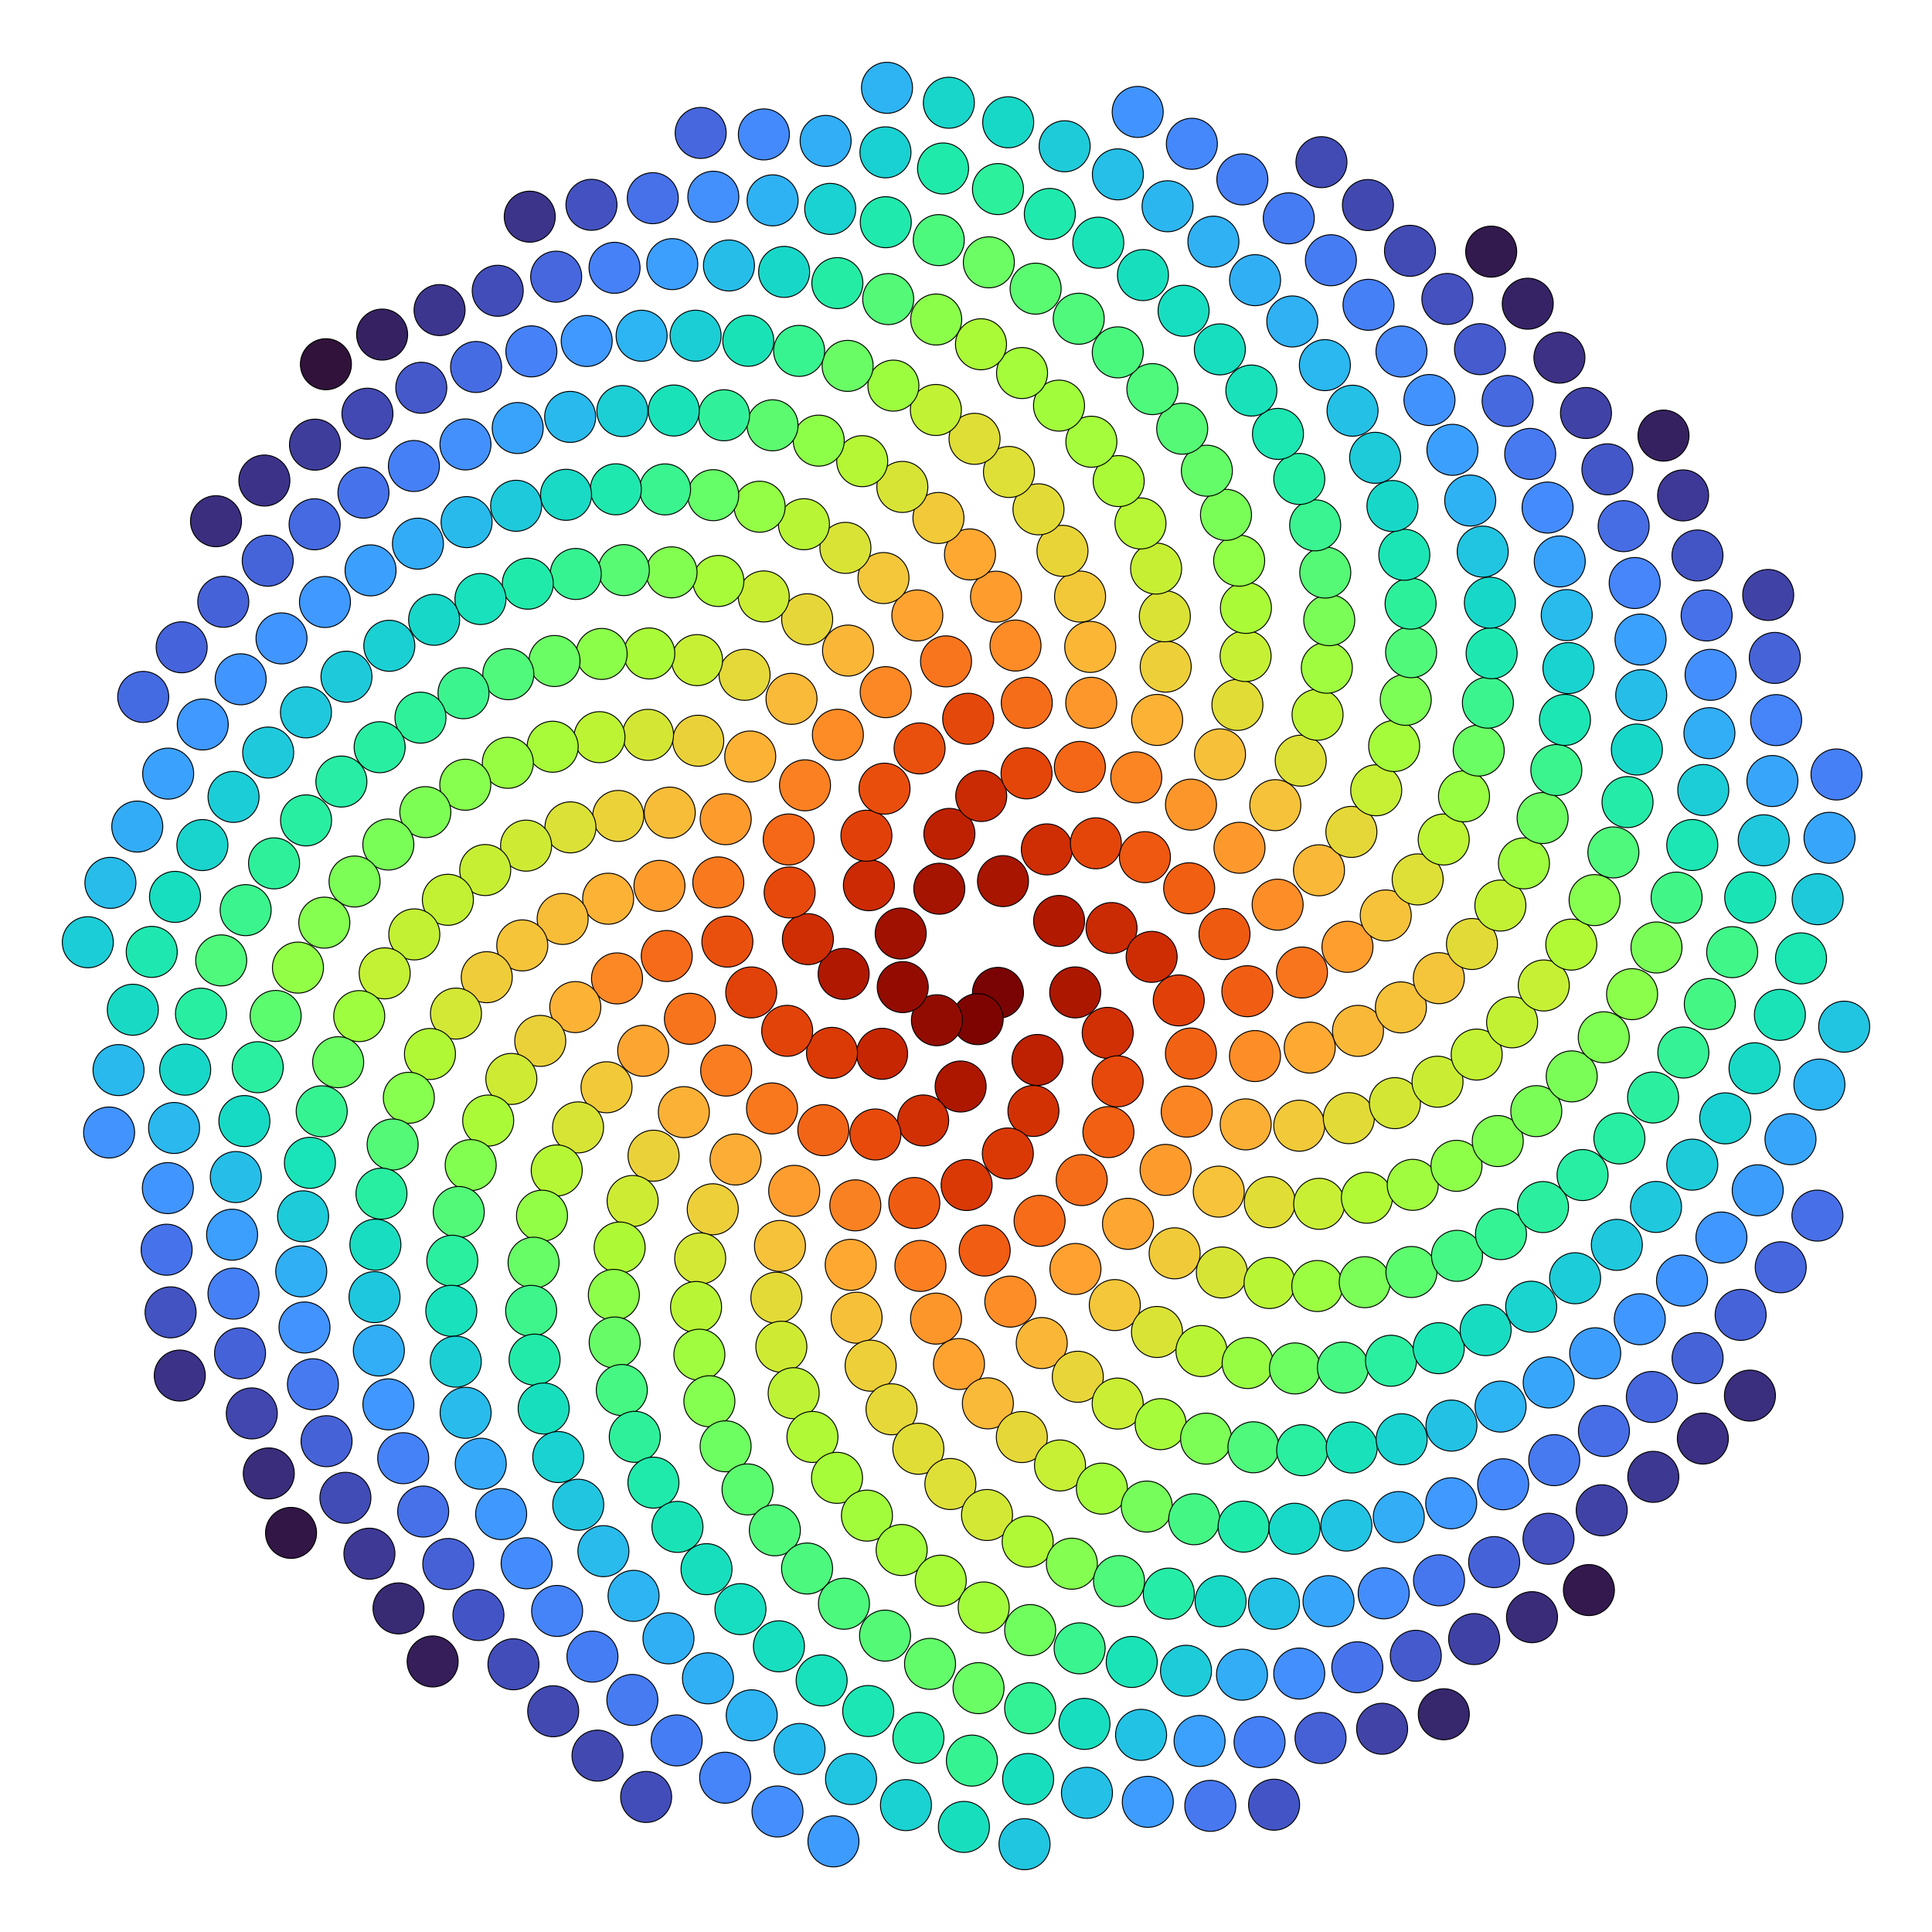 <?xml version='1.0' encoding='UTF-8' ?>
<svg xmlns='http://www.w3.org/2000/svg' xmlns:xlink='http://www.w3.org/1999/xlink' viewBox='0 0 576.00 576.00'>
<defs>
  <style type='text/css'><![CDATA[
    line, polyline, polygon, path, rect, circle {
      fill: none;
      stroke: #000000;
      stroke-linecap: round;
      stroke-linejoin: round;
      stroke-miterlimit: 10.00;
    }
  ]]></style>
</defs>
<rect width='100%' height='100%' style='stroke: none; fill: #FFFFFF;'/>
<circle cx='297.53' cy='296.01' r='7.61' style='stroke-width: 0.28; fill: #7A0403;' />
<circle cx='291.48' cy='303.85' r='7.61' style='stroke-width: 0.28; fill: #7E0402;' />
<circle cx='279.33' cy='304.17' r='7.61' style='stroke-width: 0.28; fill: #930C01;' />
<circle cx='269.14' cy='294.30' r='7.61' style='stroke-width: 0.28; fill: #940C01;' />
<circle cx='268.53' cy='278.32' r='7.61' style='stroke-width: 0.28; fill: #A01101;' />
<circle cx='280.04' cy='264.96' r='7.61' style='stroke-width: 0.28; fill: #A51301;' />
<circle cx='299.03' cy='262.69' r='7.61' style='stroke-width: 0.28; fill: #A81500;' />
<circle cx='315.76' cy='274.57' r='7.61' style='stroke-width: 0.28; fill: #B21901;' />
<circle cx='320.56' cy='295.87' r='7.61' style='stroke-width: 0.28; fill: #AC1700;' />
<circle cx='309.31' cy='316.01' r='7.61' style='stroke-width: 0.28; fill: #BD2101;' />
<circle cx='286.40' cy='323.93' r='7.61' style='stroke-width: 0.28; fill: #AD1700;' />
<circle cx='262.99' cy='314.17' r='7.61' style='stroke-width: 0.28; fill: #C62602;' />
<circle cx='251.52' cy='290.35' r='7.61' style='stroke-width: 0.28; fill: #B01801;' />
<circle cx='259.05' cy='263.92' r='7.61' style='stroke-width: 0.28; fill: #CB2A04;' />
<circle cx='283.05' cy='248.61' r='7.61' style='stroke-width: 0.28; fill: #BE2101;' />
<circle cx='312.10' cy='253.23' r='7.61' style='stroke-width: 0.28; fill: #CF2E04;' />
<circle cx='331.39' cy='276.68' r='7.61' style='stroke-width: 0.28; fill: #CA2A04;' />
<circle cx='330.25' cy='307.93' r='7.61' style='stroke-width: 0.28; fill: #D13005;' />
<circle cx='308.10' cy='331.22' r='7.61' style='stroke-width: 0.28; fill: #D23104;' />
<circle cx='275.23' cy='334.05' r='7.61' style='stroke-width: 0.28; fill: #D13005;' />
<circle cx='248.05' cy='313.90' r='7.61' style='stroke-width: 0.28; fill: #DB3A06;' />
<circle cx='240.86' cy='280.00' r='7.61' style='stroke-width: 0.28; fill: #CF2E04;' />
<circle cx='258.31' cy='249.15' r='7.61' style='stroke-width: 0.28; fill: #E14109;' />
<circle cx='292.54' cy='237.32' r='7.61' style='stroke-width: 0.28; fill: #CA2A04;' />
<circle cx='326.72' cy='251.42' r='7.61' style='stroke-width: 0.28; fill: #E4460A;' />
<circle cx='343.35' cy='285.28' r='7.61' style='stroke-width: 0.28; fill: #CE2D04;' />
<circle cx='333.22' cy='322.39' r='7.61' style='stroke-width: 0.28; fill: #E7490C;' />
<circle cx='300.47' cy='343.89' r='7.61' style='stroke-width: 0.28; fill: #DA3906;' />
<circle cx='260.99' cy='338.23' r='7.61' style='stroke-width: 0.28; fill: #E84A0C;' />
<circle cx='234.69' cy='307.33' r='7.61' style='stroke-width: 0.28; fill: #E24309;' />
<circle cx='235.42' cy='266.07' r='7.61' style='stroke-width: 0.28; fill: #E7490C;' />
<circle cx='263.71' cy='235.13' r='7.61' style='stroke-width: 0.28; fill: #EA4E0D;' />
<circle cx='306.05' cy='230.57' r='7.61' style='stroke-width: 0.28; fill: #E4460A;' />
<circle cx='341.34' cy='255.55' r='7.61' style='stroke-width: 0.28; fill: #EE5811;' />
<circle cx='351.43' cy='298.26' r='7.61' style='stroke-width: 0.28; fill: #E14109;' />
<circle cx='330.46' cy='337.52' r='7.61' style='stroke-width: 0.28; fill: #F16013;' />
<circle cx='288.19' cy='353.30' r='7.61' style='stroke-width: 0.28; fill: #DA3906;' />
<circle cx='245.47' cy='336.95' r='7.61' style='stroke-width: 0.28; fill: #F36516;' />
<circle cx='223.97' cy='295.88' r='7.61' style='stroke-width: 0.28; fill: #E14209;' />
<circle cx='235.14' cy='250.28' r='7.61' style='stroke-width: 0.28; fill: #F46817;' />
<circle cx='274.16' cy='223.13' r='7.61' style='stroke-width: 0.28; fill: #EA500D;' />
<circle cx='321.95' cy='228.65' r='7.61' style='stroke-width: 0.28; fill: #F46717;' />
<circle cx='354.54' cy='264.83' r='7.61' style='stroke-width: 0.28; fill: #F15F13;' />
<circle cx='355.06' cy='314.10' r='7.61' style='stroke-width: 0.28; fill: #F26214;' />
<circle cx='322.50' cy='351.83' r='7.61' style='stroke-width: 0.28; fill: #F66D19;' />
<circle cx='272.59' cy='358.66' r='7.61' style='stroke-width: 0.28; fill: #F05B12;' />
<circle cx='230.17' cy='330.47' r='7.61' style='stroke-width: 0.28; fill: #F9781E;' />
<circle cx='216.86' cy='280.73' r='7.61' style='stroke-width: 0.28; fill: #EA500D;' />
<circle cx='240.00' cy='234.13' r='7.61' style='stroke-width: 0.28; fill: #FA8021;' />
<circle cx='288.65' cy='214.29' r='7.61' style='stroke-width: 0.28; fill: #E5480B;' />
<circle cx='338.77' cy='231.76' r='7.61' style='stroke-width: 0.28; fill: #FB8423;' />
<circle cx='365.07' cy='278.47' r='7.61' style='stroke-width: 0.28; fill: #EF5A11;' />
<circle cx='353.80' cy='331.42' r='7.61' style='stroke-width: 0.28; fill: #FB8523;' />
<circle cx='309.94' cy='363.98' r='7.61' style='stroke-width: 0.28; fill: #F66C19;' />
<circle cx='255.00' cy='359.36' r='7.61' style='stroke-width: 0.28; fill: #FA8121;' />
<circle cx='216.50' cy='319.18' r='7.61' style='stroke-width: 0.28; fill: #FB7D21;' />
<circle cx='214.15' cy='263.08' r='7.61' style='stroke-width: 0.28; fill: #F9791E;' />
<circle cx='249.80' cy='219.06' r='7.61' style='stroke-width: 0.28; fill: #FD8B26;' />
<circle cx='306.12' cy='209.53' r='7.61' style='stroke-width: 0.28; fill: #F66D19;' />
<circle cx='355.08' cy='239.89' r='7.61' style='stroke-width: 0.28; fill: #FD962A;' />
<circle cx='371.88' cy='295.52' r='7.61' style='stroke-width: 0.28; fill: #F15E13;' />
<circle cx='347.51' cy='348.79' r='7.61' style='stroke-width: 0.28; fill: #FE9B2D;' />
<circle cx='293.57' cy='372.83' r='7.61' style='stroke-width: 0.28; fill: #F15D13;' />
<circle cx='236.78' cy='355.04' r='7.61' style='stroke-width: 0.28; fill: #FD9D2F;' />
<circle cx='205.69' cy='303.74' r='7.61' style='stroke-width: 0.28; fill: #F8741C;' />
<circle cx='216.36' cy='244.23' r='7.61' style='stroke-width: 0.28; fill: #FE9B2D;' />
<circle cx='264.06' cy='206.36' r='7.61' style='stroke-width: 0.28; fill: #FC8825;' />
<circle cx='325.34' cy='209.53' r='7.61' style='stroke-width: 0.28; fill: #FE972B;' />
<circle cx='369.54' cy='252.75' r='7.61' style='stroke-width: 0.28; fill: #FD992C;' />
<circle cx='374.16' cy='314.85' r='7.61' style='stroke-width: 0.28; fill: #FD8D27;' />
<circle cx='336.30' cy='364.86' r='7.61' style='stroke-width: 0.28; fill: #FDA631;' />
<circle cx='274.41' cy='377.42' r='7.61' style='stroke-width: 0.28; fill: #FB7E21;' />
<circle cx='219.30' cy='345.69' r='7.61' style='stroke-width: 0.28; fill: #FCAD35;' />
<circle cx='198.79' cy='285.02' r='7.61' style='stroke-width: 0.28; fill: #F66B19;' />
<circle cx='223.67' cy='225.54' r='7.61' style='stroke-width: 0.28; fill: #FCB235;' />
<circle cx='282.05' cy='197.18' r='7.61' style='stroke-width: 0.28; fill: #F8751D;' />
<circle cx='344.99' cy='214.64' r='7.61' style='stroke-width: 0.28; fill: #FCB235;' />
<circle cx='380.91' cy='269.72' r='7.61' style='stroke-width: 0.28; fill: #FD8D27;' />
<circle cx='371.39' cy='335.22' r='7.61' style='stroke-width: 0.28; fill: #FCAF35;' />
<circle cx='320.63' cy='378.33' r='7.61' style='stroke-width: 0.28; fill: #FEA130;' />
<circle cx='253.63' cy='377.09' r='7.61' style='stroke-width: 0.28; fill: #FEA832;' />
<circle cx='203.88' cy='331.57' r='7.61' style='stroke-width: 0.28; fill: #FBB036;' />
<circle cx='196.61' cy='264.11' r='7.61' style='stroke-width: 0.28; fill: #FE9B2D;' />
<circle cx='235.98' cy='208.35' r='7.61' style='stroke-width: 0.28; fill: #F9B939;' />
<circle cx='302.76' cy='192.46' r='7.61' style='stroke-width: 0.28; fill: #FD8B26;' />
<circle cx='363.73' cy='224.91' r='7.61' style='stroke-width: 0.28; fill: #F7C039;' />
<circle cx='388.16' cy='289.94' r='7.61' style='stroke-width: 0.28; fill: #F8751D;' />
<circle cx='363.36' cy='355.27' r='7.61' style='stroke-width: 0.28; fill: #F6C33A;' />
<circle cx='301.22' cy='388.06' r='7.61' style='stroke-width: 0.28; fill: #FD8D27;' />
<circle cx='232.54' cy='371.47' r='7.61' style='stroke-width: 0.28; fill: #F6C23A;' />
<circle cx='191.76' cy='313.28' r='7.61' style='stroke-width: 0.28; fill: #FDA531;' />
<circle cx='199.67' cy='242.27' r='7.61' style='stroke-width: 0.28; fill: #F8BD38;' />
<circle cx='252.83' cy='193.96' r='7.61' style='stroke-width: 0.28; fill: #FAB637;' />
<circle cx='325.04' cy='192.87' r='7.61' style='stroke-width: 0.28; fill: #FBB636;' />
<circle cx='380.22' cy='240.05' r='7.61' style='stroke-width: 0.28; fill: #F6C23A;' />
<circle cx='390.48' cy='312.33' r='7.61' style='stroke-width: 0.28; fill: #FEA932;' />
<circle cx='350.20' cy='373.66' r='7.61' style='stroke-width: 0.28; fill: #F1CA39;' />
<circle cx='279.07' cy='393.13' r='7.61' style='stroke-width: 0.28; fill: #FD962A;' />
<circle cx='212.50' cy='360.53' r='7.61' style='stroke-width: 0.28; fill: #EDCF3A;' />
<circle cx='183.96' cy='291.70' r='7.61' style='stroke-width: 0.28; fill: #FC8825;' />
<circle cx='208.17' cy='220.84' r='7.61' style='stroke-width: 0.28; fill: #EBD139;' />
<circle cx='273.49' cy='183.49' r='7.61' style='stroke-width: 0.28; fill: #FEA330;' />
<circle cx='347.54' cy='198.75' r='7.61' style='stroke-width: 0.28; fill: #EDCF39;' />
<circle cx='393.24' cy='259.47' r='7.61' style='stroke-width: 0.28; fill: #FAB838;' />
<circle cx='387.36' cy='335.61' r='7.61' style='stroke-width: 0.28; fill: #F1C939;' />
<circle cx='332.36' cy='389.09' r='7.61' style='stroke-width: 0.28; fill: #F3C739;' />
<circle cx='255.38' cy='392.86' r='7.61' style='stroke-width: 0.28; fill: #F7C039;' />
<circle cx='194.85' cy='344.56' r='7.61' style='stroke-width: 0.28; fill: #EBD139;' />
<circle cx='181.31' cy='267.94' r='7.61' style='stroke-width: 0.28; fill: #FCB235;' />
<circle cx='221.98' cy='201.19' r='7.61' style='stroke-width: 0.28; fill: #E4D938;' />
<circle cx='296.95' cy='177.90' r='7.61' style='stroke-width: 0.28; fill: #FE9C2E;' />
<circle cx='368.92' cy='210.16' r='7.61' style='stroke-width: 0.28; fill: #E1DC36;' />
<circle cx='401.73' cy='282.28' r='7.61' style='stroke-width: 0.28; fill: #FD9E2F;' />
<circle cx='378.58' cy='358.42' r='7.61' style='stroke-width: 0.28; fill: #E0DD36;' />
<circle cx='310.58' cy='400.41' r='7.61' style='stroke-width: 0.28; fill: #FAB737;' />
<circle cx='231.47' cy='386.90' r='7.61' style='stroke-width: 0.28; fill: #E3DA38;' />
<circle cx='180.83' cy='324.16' r='7.61' style='stroke-width: 0.28; fill: #F1C939;' />
<circle cx='184.32' cy='243.26' r='7.61' style='stroke-width: 0.28; fill: #EAD238;' />
<circle cx='240.65' cy='184.63' r='7.61' style='stroke-width: 0.28; fill: #E7D639;' />
<circle cx='322.01' cy='177.86' r='7.61' style='stroke-width: 0.28; fill: #F2C839;' />
<circle cx='387.79' cy='226.79' r='7.61' style='stroke-width: 0.28; fill: #DDE036;' />
<circle cx='404.87' cy='307.34' r='7.61' style='stroke-width: 0.28; fill: #FAB838;' />
<circle cx='364.28' cy='379.37' r='7.61' style='stroke-width: 0.28; fill: #D6E435;' />
<circle cx='285.91' cy='406.67' r='7.61' style='stroke-width: 0.28; fill: #FEA330;' />
<circle cx='208.75' cy='375.19' r='7.61' style='stroke-width: 0.28; fill: #D3E735;' />
<circle cx='171.52' cy='300.25' r='7.61' style='stroke-width: 0.28; fill: #FCB235;' />
<circle cx='193.20' cy='219.08' r='7.61' style='stroke-width: 0.28; fill: #D4E634;' />
<circle cx='263.40' cy='172.34' r='7.61' style='stroke-width: 0.28; fill: #F3C739;' />
<circle cx='347.28' cy='183.74' r='7.61' style='stroke-width: 0.28; fill: #DAE236;' />
<circle cx='402.90' cy='248.02' r='7.61' style='stroke-width: 0.28; fill: #E6D739;' />
<circle cx='402.13' cy='333.36' r='7.61' style='stroke-width: 0.28; fill: #E2DB37;' />
<circle cx='344.94' cy='397.11' r='7.61' style='stroke-width: 0.28; fill: #D9E336;' />
<circle cx='259.57' cy='407.16' r='7.61' style='stroke-width: 0.28; fill: #EDCF39;' />
<circle cx='188.61' cy='358.06' r='7.61' style='stroke-width: 0.28; fill: #CEEB33;' />
<circle cx='167.75' cy='273.97' r='7.61' style='stroke-width: 0.28; fill: #F8BD38;' />
<circle cx='207.82' cy='196.81' r='7.61' style='stroke-width: 0.28; fill: #C7EF34;' />
<circle cx='289.19' cy='165.30' r='7.61' style='stroke-width: 0.28; fill: #FEA832;' />
<circle cx='371.36' cy='195.59' r='7.61' style='stroke-width: 0.28; fill: #C5F034;' />
<circle cx='413.14' cy='272.93' r='7.61' style='stroke-width: 0.28; fill: #F6C23A;' />
<circle cx='393.30' cy='358.90' r='7.61' style='stroke-width: 0.28; fill: #C8EF34;' />
<circle cx='321.33' cy='410.46' r='7.61' style='stroke-width: 0.28; fill: #E8D539;' />
<circle cx='232.95' cy='401.51' r='7.61' style='stroke-width: 0.28; fill: #CFEA33;' />
<circle cx='172.34' cy='336.12' r='7.61' style='stroke-width: 0.28; fill: #D7E435;' />
<circle cx='170.07' cy='246.67' r='7.61' style='stroke-width: 0.28; fill: #DBE136;' />
<circle cx='227.70' cy='177.82' r='7.61' style='stroke-width: 0.28; fill: #C9EE33;' />
<circle cx='316.76' cy='164.22' r='7.61' style='stroke-width: 0.28; fill: #E9D438;' />
<circle cx='392.81' cy='213.09' r='7.61' style='stroke-width: 0.28; fill: #BEF334;' />
<circle cx='417.66' cy='300.34' r='7.61' style='stroke-width: 0.28; fill: #F6C23A;' />
<circle cx='378.50' cy='382.51' r='7.61' style='stroke-width: 0.28; fill: #B8F635;' />
<circle cx='294.52' cy='418.39' r='7.61' style='stroke-width: 0.28; fill: #F9B939;' />
<circle cx='207.52' cy='389.67' r='7.61' style='stroke-width: 0.28; fill: #B8F635;' />
<circle cx='161.07' cy='310.33' r='7.61' style='stroke-width: 0.28; fill: #EBD139;' />
<circle cx='178.73' cy='219.78' r='7.61' style='stroke-width: 0.28; fill: #BCF433;' />
<circle cx='252.05' cy='163.34' r='7.61' style='stroke-width: 0.28; fill: #D9E336;' />
<circle cx='344.68' cy='169.51' r='7.61' style='stroke-width: 0.28; fill: #C6EF34;' />
<circle cx='410.30' cy='235.61' r='7.61' style='stroke-width: 0.28; fill: #C7EF34;' />
<circle cx='415.87' cy='328.89' r='7.61' style='stroke-width: 0.28; fill: #D4E634;' />
<circle cx='358.20' cy='402.80' r='7.61' style='stroke-width: 0.28; fill: #B8F635;' />
<circle cx='265.80' cy='420.16' r='7.61' style='stroke-width: 0.28; fill: #E5D838;' />
<circle cx='184.74' cy='371.93' r='7.61' style='stroke-width: 0.28; fill: #AEF936;' />
<circle cx='155.71' cy='281.86' r='7.61' style='stroke-width: 0.28; fill: #F5C439;' />
<circle cx='193.58' cy='194.82' r='7.61' style='stroke-width: 0.28; fill: #A9FA38;' />
<circle cx='279.79' cy='154.43' r='7.61' style='stroke-width: 0.28; fill: #F1C939;' />
<circle cx='371.45' cy='181.23' r='7.61' style='stroke-width: 0.28; fill: #AAFA38;' />
<circle cx='422.66' cy='262.19' r='7.61' style='stroke-width: 0.28; fill: #DEDF37;' />
<circle cx='407.52' cy='357.09' r='7.61' style='stroke-width: 0.28; fill: #B1F835;' />
<circle cx='333.22' cy='418.46' r='7.61' style='stroke-width: 0.28; fill: #C9EE33;' />
<circle cx='236.62' cy='415.36' r='7.61' style='stroke-width: 0.28; fill: #BDF334;' />
<circle cx='165.98' cy='348.95' r='7.61' style='stroke-width: 0.28; fill: #B6F735;' />
<circle cx='156.85' cy='252.12' r='7.61' style='stroke-width: 0.28; fill: #CEEA33;' />
<circle cx='214.17' cy='173.21' r='7.61' style='stroke-width: 0.28; fill: #A7FB39;' />
<circle cx='309.61' cy='151.85' r='7.61' style='stroke-width: 0.28; fill: #E2DB37;' />
<circle cx='395.58' cy='199.07' r='7.61' style='stroke-width: 0.28; fill: #9FFC3E;' />
<circle cx='428.97' cy='291.63' r='7.61' style='stroke-width: 0.28; fill: #F4C53A;' />
<circle cx='392.74' cy='383.41' r='7.61' style='stroke-width: 0.28; fill: #9BFE40;' />
<circle cx='304.64' cy='428.44' r='7.61' style='stroke-width: 0.28; fill: #E6D738;' />
<circle cx='208.51' cy='403.89' r='7.61' style='stroke-width: 0.28; fill: #9FFC3E;' />
<circle cx='152.45' cy='321.67' r='7.61' style='stroke-width: 0.28; fill: #CEEA33;' />
<circle cx='164.77' cy='222.63' r='7.61' style='stroke-width: 0.28; fill: #A7FB39;' />
<circle cx='239.68' cy='156.29' r='7.61' style='stroke-width: 0.28; fill: #B8F635;' />
<circle cx='340.02' cy='156.06' r='7.61' style='stroke-width: 0.28; fill: #B7F735;' />
<circle cx='415.65' cy='222.42' r='7.61' style='stroke-width: 0.28; fill: #A5FC3B;' />
<circle cx='428.58' cy='322.50' r='7.61' style='stroke-width: 0.28; fill: #CAED33;' />
<circle cx='371.97' cy='406.37' r='7.61' style='stroke-width: 0.28; fill: #97FD43;' />
<circle cx='273.80' cy='431.92' r='7.61' style='stroke-width: 0.28; fill: #E0DD36;' />
<circle cx='183.01' cy='386.05' r='7.61' style='stroke-width: 0.28; fill: #8DFE49;' />
<circle cx='145.12' cy='291.34' r='7.61' style='stroke-width: 0.28; fill: #EFCC3A;' />
<circle cx='179.37' cy='194.96' r='7.61' style='stroke-width: 0.28; fill: #8BFE4A;' />
<circle cx='269.02' cy='145.17' r='7.61' style='stroke-width: 0.28; fill: #D7E435;' />
<circle cx='369.44' cy='167.16' r='7.61' style='stroke-width: 0.28; fill: #91FF47;' />
<circle cx='430.42' cy='250.29' r='7.61' style='stroke-width: 0.28; fill: #BDF433;' />
<circle cx='421.19' cy='353.25' r='7.61' style='stroke-width: 0.28; fill: #9FFC3E;' />
<circle cx='346.03' cy='424.59' r='7.61' style='stroke-width: 0.28; fill: #A6FC3A;' />
<circle cx='242.22' cy='428.41' r='7.61' style='stroke-width: 0.28; fill: #B0F936;' />
<circle cx='161.59' cy='362.45' r='7.61' style='stroke-width: 0.28; fill: #92FF46;' />
<circle cx='144.66' cy='259.39' r='7.61' style='stroke-width: 0.28; fill: #C6EF34;' />
<circle cx='200.21' cy='170.64' r='7.61' style='stroke-width: 0.28; fill: #82FE51;' />
<circle cx='300.81' cy='140.71' r='7.61' style='stroke-width: 0.28; fill: #DEDF37;' />
<circle cx='396.30' cy='184.90' r='7.61' style='stroke-width: 0.28; fill: #7AFE57;' />
<circle cx='438.85' cy='281.44' r='7.61' style='stroke-width: 0.28; fill: #E2DB37;' />
<circle cx='406.88' cy='382.27' r='7.61' style='stroke-width: 0.28; fill: #7BFE57;' />
<circle cx='316.03' cy='436.91' r='7.61' style='stroke-width: 0.28; fill: #C7EF34;' />
<circle cx='211.49' cy='417.77' r='7.61' style='stroke-width: 0.28; fill: #85FF50;' />
<circle cx='145.55' cy='334.08' r='7.61' style='stroke-width: 0.28; fill: #ABFA38;' />
<circle cx='151.41' cy='227.42' r='7.61' style='stroke-width: 0.28; fill: #97FD43;' />
<circle cx='226.48' cy='151.07' r='7.61' style='stroke-width: 0.28; fill: #93FE45;' />
<circle cx='333.52' cy='143.43' r='7.61' style='stroke-width: 0.28; fill: #ABFA38;' />
<circle cx='419.10' cy='208.64' r='7.61' style='stroke-width: 0.28; fill: #7CFE56;' />
<circle cx='440.25' cy='314.41' r='7.61' style='stroke-width: 0.28; fill: #C3F133;' />
<circle cx='386.08' cy='407.98' r='7.61' style='stroke-width: 0.28; fill: #6DFE61;' />
<circle cx='283.35' cy='442.44' r='7.61' style='stroke-width: 0.28; fill: #DEDF37;' />
<circle cx='183.26' cy='400.25' r='7.61' style='stroke-width: 0.28; fill: #67FC67;' />
<circle cx='135.94' cy='302.19' r='7.61' style='stroke-width: 0.28; fill: #D3E735;' />
<circle cx='165.32' cy='197.07' r='7.61' style='stroke-width: 0.28; fill: #6BFD64;' />
<circle cx='257.06' cy='137.49' r='7.61' style='stroke-width: 0.28; fill: #B5F735;' />
<circle cx='365.51' cy='153.50' r='7.61' style='stroke-width: 0.28; fill: #79FE58;' />
<circle cx='436.47' cy='237.42' r='7.61' style='stroke-width: 0.28; fill: #99FE41;' />
<circle cx='434.23' cy='347.57' r='7.61' style='stroke-width: 0.28; fill: #8EFF49;' />
<circle cx='359.58' cy='428.91' r='7.61' style='stroke-width: 0.28; fill: #7CFE56;' />
<circle cx='249.55' cy='440.60' r='7.61' style='stroke-width: 0.28; fill: #A7FC3A;' />
<circle cx='159.08' cy='376.46' r='7.61' style='stroke-width: 0.28; fill: #66FD67;' />
<circle cx='133.53' cy='268.26' r='7.61' style='stroke-width: 0.28; fill: #C2F133;' />
<circle cx='185.99' cy='169.97' r='7.61' style='stroke-width: 0.28; fill: #58FA73;' />
<circle cx='290.55' cy='130.83' r='7.61' style='stroke-width: 0.28; fill: #DFDE36;' />
<circle cx='395.11' cy='170.70' r='7.61' style='stroke-width: 0.28; fill: #55F975;' />
<circle cx='447.32' cy='269.98' r='7.61' style='stroke-width: 0.28; fill: #C2F133;' />
<circle cx='420.81' cy='379.23' r='7.61' style='stroke-width: 0.28; fill: #5CFC6F;' />
<circle cx='328.51' cy='443.81' r='7.61' style='stroke-width: 0.28; fill: #A2FC3C;' />
<circle cx='216.33' cy='431.20' r='7.61' style='stroke-width: 0.28; fill: #6DFE62;' />
<circle cx='140.33' cy='347.36' r='7.61' style='stroke-width: 0.28; fill: #82FE51;' />
<circle cx='138.72' cy='233.96' r='7.61' style='stroke-width: 0.28; fill: #87FF4E;' />
<circle cx='212.63' cy='147.63' r='7.61' style='stroke-width: 0.28; fill: #65FD68;' />
<circle cx='325.38' cy='131.70' r='7.61' style='stroke-width: 0.28; fill: #A4FC3C;' />
<circle cx='420.71' cy='194.44' r='7.61' style='stroke-width: 0.28; fill: #51F97A;' />
<circle cx='450.82' cy='304.79' r='7.61' style='stroke-width: 0.28; fill: #C2F133;' />
<circle cx='400.37' cy='407.72' r='7.61' style='stroke-width: 0.28; fill: #46F883;' />
<circle cx='294.27' cy='451.68' r='7.61' style='stroke-width: 0.28; fill: #D2E835;' />
<circle cx='185.38' cy='414.41' r='7.61' style='stroke-width: 0.28; fill: #46F883;' />
<circle cx='128.19' cy='314.23' r='7.61' style='stroke-width: 0.28; fill: #B0F835;' />
<circle cx='151.55' cy='201.01' r='7.61' style='stroke-width: 0.28; fill: #50F97B;' />
<circle cx='244.10' cy='131.37' r='7.61' style='stroke-width: 0.28; fill: #8EFF48;' />
<circle cx='359.81' cy='140.34' r='7.61' style='stroke-width: 0.28; fill: #64FD69;' />
<circle cx='440.86' cy='223.77' r='7.61' style='stroke-width: 0.28; fill: #6AFD64;' />
<circle cx='446.54' cy='340.19' r='7.61' style='stroke-width: 0.28; fill: #81FE52;' />
<circle cx='373.70' cy='431.49' r='7.61' style='stroke-width: 0.28; fill: #4FF97C;' />
<circle cx='258.47' cy='451.86' r='7.61' style='stroke-width: 0.28; fill: #A2FC3C;' />
<circle cx='158.36' cy='390.82' r='7.61' style='stroke-width: 0.28; fill: #3DF58B;' />
<circle cx='123.52' cy='278.58' r='7.61' style='stroke-width: 0.28; fill: #C2F133;' />
<circle cx='171.66' cy='171.12' r='7.61' style='stroke-width: 0.28; fill: #36F392;' />
<circle cx='279.02' cy='122.23' r='7.61' style='stroke-width: 0.28; fill: #C1F233;' />
<circle cx='392.10' cy='156.62' r='7.61' style='stroke-width: 0.28; fill: #39F490;' />
<circle cx='454.34' cy='257.40' r='7.61' style='stroke-width: 0.28; fill: #9EFD3F;' />
<circle cx='434.39' cy='374.41' r='7.61' style='stroke-width: 0.28; fill: #45F784;' />
<circle cx='341.90' cy='449.16' r='7.61' style='stroke-width: 0.28; fill: #76FD5B;' />
<circle cx='222.87' cy='444.05' r='7.61' style='stroke-width: 0.28; fill: #5BFB70;' />
<circle cx='136.77' cy='361.35' r='7.61' style='stroke-width: 0.28; fill: #52F979;' />
<circle cx='126.81' cy='242.13' r='7.61' style='stroke-width: 0.28; fill: #7DFE55;' />
<circle cx='198.28' cy='145.91' r='7.61' style='stroke-width: 0.28; fill: #3AF48F;' />
<circle cx='315.73' cy='120.93' r='7.61' style='stroke-width: 0.28; fill: #A1FC3C;' />
<circle cx='420.55' cy='179.97' r='7.61' style='stroke-width: 0.28; fill: #2DF09B;' />
<circle cx='460.25' cy='293.81' r='7.61' style='stroke-width: 0.28; fill: #C5F034;' />
<circle cx='414.71' cy='405.69' r='7.61' style='stroke-width: 0.28; fill: #2AEEA0;' />
<circle cx='306.39' cy='459.62' r='7.61' style='stroke-width: 0.28; fill: #AFF936;' />
<circle cx='189.25' cy='428.38' r='7.61' style='stroke-width: 0.28; fill: #2EF09B;' />
<circle cx='121.89' cy='327.29' r='7.61' style='stroke-width: 0.28; fill: #87FF4E;' />
<circle cx='138.19' cy='206.67' r='7.61' style='stroke-width: 0.28; fill: #3CF48D;' />
<circle cx='230.32' cy='126.80' r='7.61' style='stroke-width: 0.28; fill: #5CFB6F;' />
<circle cx='352.46' cy='127.81' r='7.61' style='stroke-width: 0.28; fill: #55F975;' />
<circle cx='443.60' cy='209.49' r='7.61' style='stroke-width: 0.28; fill: #3CF48D;' />
<circle cx='458.02' cy='331.27' r='7.61' style='stroke-width: 0.28; fill: #7AFE57;' />
<circle cx='388.23' cy='432.36' r='7.61' style='stroke-width: 0.28; fill: #2AEEA0;' />
<circle cx='268.82' cy='462.11' r='7.61' style='stroke-width: 0.28; fill: #A2FC3C;' />
<circle cx='159.38' cy='405.36' r='7.61' style='stroke-width: 0.28; fill: #22EBA9;' />
<circle cx='114.69' cy='290.19' r='7.61' style='stroke-width: 0.28; fill: #C3F133;' />
<circle cx='157.36' cy='174.02' r='7.61' style='stroke-width: 0.28; fill: #20EAAA;' />
<circle cx='266.35' cy='114.97' r='7.61' style='stroke-width: 0.28; fill: #9CFD3F;' />
<circle cx='387.37' cy='142.79' r='7.61' style='stroke-width: 0.28; fill: #26EDA4;' />
<circle cx='459.91' cy='243.89' r='7.61' style='stroke-width: 0.28; fill: #6DFD62;' />
<circle cx='447.50' cy='367.93' r='7.61' style='stroke-width: 0.28; fill: #34F394;' />
<circle cx='356.04' cy='452.94' r='7.61' style='stroke-width: 0.28; fill: #44F785;' />
<circle cx='231.01' cy='456.24' r='7.61' style='stroke-width: 0.28; fill: #51F97A;' />
<circle cx='134.85' cy='375.88' r='7.61' style='stroke-width: 0.28; fill: #2AEF9F;' />
<circle cx='115.78' cy='251.79' r='7.61' style='stroke-width: 0.28; fill: #79FE58;' />
<circle cx='183.61' cy='145.88' r='7.61' style='stroke-width: 0.28; fill: #1EE8AE;' />
<circle cx='304.71' cy='111.22' r='7.61' style='stroke-width: 0.28; fill: #A4FC3B;' />
<circle cx='418.68' cy='165.40' r='7.61' style='stroke-width: 0.28; fill: #1BE5B4;' />
<circle cx='468.47' cy='281.62' r='7.61' style='stroke-width: 0.28; fill: #B1F835;' />
<circle cx='428.94' cy='401.95' r='7.61' style='stroke-width: 0.28; fill: #1CE5B4;' />
<circle cx='319.56' cy='466.20' r='7.61' style='stroke-width: 0.28; fill: #84FE50;' />
<circle cx='194.81' cy='442.03' r='7.61' style='stroke-width: 0.28; fill: #1FE9AB;' />
<circle cx='117.06' cy='341.22' r='7.61' style='stroke-width: 0.28; fill: #53F977;' />
<circle cx='125.36' cy='213.96' r='7.61' style='stroke-width: 0.28; fill: #2FF19A;' />
<circle cx='215.87' cy='123.81' r='7.61' style='stroke-width: 0.28; fill: #30F199;' />
<circle cx='343.57' cy='116.01' r='7.61' style='stroke-width: 0.28; fill: #4EF97C;' />
<circle cx='444.71' cy='194.74' r='7.61' style='stroke-width: 0.28; fill: #1EE8AF;' />
<circle cx='468.59' cy='320.91' r='7.61' style='stroke-width: 0.28; fill: #7AFE57;' />
<circle cx='403.01' cy='431.55' r='7.61' style='stroke-width: 0.28; fill: #19E2BA;' />
<circle cx='280.47' cy='471.26' r='7.61' style='stroke-width: 0.28; fill: #A7FB39;' />
<circle cx='162.09' cy='419.93' r='7.61' style='stroke-width: 0.28; fill: #17DFBE;' />
<circle cx='107.10' cy='302.94' r='7.61' style='stroke-width: 0.28; fill: #9EFD3F;' />
<circle cx='143.24' cy='178.59' r='7.61' style='stroke-width: 0.28; fill: #18E1BB;' />
<circle cx='252.71' cy='109.08' r='7.61' style='stroke-width: 0.28; fill: #69FC65;' />
<circle cx='381.01' cy='129.36' r='7.61' style='stroke-width: 0.28; fill: #1CE6B2;' />
<circle cx='464.00' cy='229.58' r='7.61' style='stroke-width: 0.28; fill: #3BF48E;' />
<circle cx='460.02' cy='359.87' r='7.61' style='stroke-width: 0.28; fill: #2BEF9E;' />
<circle cx='370.77' cy='455.15' r='7.61' style='stroke-width: 0.28; fill: #20EAAA;' />
<circle cx='240.62' cy='467.63' r='7.61' style='stroke-width: 0.28; fill: #4CF87E;' />
<circle cx='134.55' cy='390.80' r='7.61' style='stroke-width: 0.28; fill: #18E1BB;' />
<circle cx='105.71' cy='262.81' r='7.61' style='stroke-width: 0.28; fill: #7CFE56;' />
<circle cx='168.76' cy='147.52' r='7.61' style='stroke-width: 0.28; fill: #18DAC5;' />
<circle cx='292.47' cy='102.64' r='7.61' style='stroke-width: 0.28; fill: #ABFA38;' />
<circle cx='415.14' cy='150.86' r='7.61' style='stroke-width: 0.28; fill: #17D8C8;' />
<circle cx='475.41' cy='268.35' r='7.61' style='stroke-width: 0.28; fill: #86FF4F;' />
<circle cx='442.92' cy='396.56' r='7.61' style='stroke-width: 0.28; fill: #18DCC2;' />
<circle cx='333.63' cy='471.38' r='7.61' style='stroke-width: 0.28; fill: #4FF97B;' />
<circle cx='201.97' cy='455.22' r='7.61' style='stroke-width: 0.28; fill: #19E3B6;' />
<circle cx='113.73' cy='355.87' r='7.61' style='stroke-width: 0.28; fill: #28EEA2;' />
<circle cx='113.19' cy='222.77' r='7.61' style='stroke-width: 0.28; fill: #28EEA2;' />
<circle cx='200.89' cy='122.39' r='7.61' style='stroke-width: 0.28; fill: #19E2B9;' />
<circle cx='333.25' cy='105.05' r='7.61' style='stroke-width: 0.28; fill: #4BF87E;' />
<circle cx='444.19' cy='179.68' r='7.61' style='stroke-width: 0.28; fill: #17D8C8;' />
<circle cx='478.14' cy='309.25' r='7.61' style='stroke-width: 0.28; fill: #7FFF53;' />
<circle cx='417.89' cy='429.10' r='7.61' style='stroke-width: 0.28; fill: #19D3D0;' />
<circle cx='293.28' cy='479.25' r='7.61' style='stroke-width: 0.28; fill: #A2FC3C;' />
<circle cx='166.44' cy='434.40' r='7.61' style='stroke-width: 0.28; fill: #19D2D1;' />
<circle cx='100.82' cy='316.69' r='7.61' style='stroke-width: 0.28; fill: #6AFD64;' />
<circle cx='129.43' cy='184.78' r='7.61' style='stroke-width: 0.28; fill: #17D7C9;' />
<circle cx='238.25' cy='104.61' r='7.61' style='stroke-width: 0.28; fill: #37F491;' />
<circle cx='373.08' cy='116.44' r='7.61' style='stroke-width: 0.28; fill: #19E2BA;' />
<circle cx='466.57' cy='214.63' r='7.61' style='stroke-width: 0.28; fill: #1CE6B3;' />
<circle cx='471.82' cy='350.33' r='7.61' style='stroke-width: 0.28; fill: #27EEA3;' />
<circle cx='385.94' cy='455.78' r='7.61' style='stroke-width: 0.28; fill: #18D9C7;' />
<circle cx='251.61' cy='478.13' r='7.61' style='stroke-width: 0.28; fill: #4DF97D;' />
<circle cx='135.88' cy='405.96' r='7.61' style='stroke-width: 0.28; fill: #1BCFD5;' />
<circle cx='96.69' cy='275.08' r='7.61' style='stroke-width: 0.28; fill: #85FF50;' />
<circle cx='153.88' cy='150.79' r='7.61' style='stroke-width: 0.28; fill: #1EC9DB;' />
<circle cx='279.12' cy='95.26' r='7.61' style='stroke-width: 0.28; fill: #8BFE4A;' />
<circle cx='409.98' cy='136.49' r='7.61' style='stroke-width: 0.28; fill: #1DCBD9;' />
<circle cx='481.01' cy='254.14' r='7.61' style='stroke-width: 0.28; fill: #4FF97B;' />
<circle cx='456.51' cy='389.58' r='7.61' style='stroke-width: 0.28; fill: #19D4CF;' />
<circle cx='348.46' cy='475.12' r='7.61' style='stroke-width: 0.28; fill: #25ECA6;' />
<circle cx='210.64' cy='467.83' r='7.61' style='stroke-width: 0.28; fill: #17DFBD;' />
<circle cx='111.92' cy='371.09' r='7.61' style='stroke-width: 0.28; fill: #18DDC0;' />
<circle cx='101.78' cy='233.01' r='7.61' style='stroke-width: 0.28; fill: #27EEA4;' />
<circle cx='185.55' cy='122.55' r='7.61' style='stroke-width: 0.28; fill: #1BCFD5;' />
<circle cx='321.61' cy='95.03' r='7.61' style='stroke-width: 0.28; fill: #50F97B;' />
<circle cx='442.05' cy='164.46' r='7.61' style='stroke-width: 0.28; fill: #21C5E1;' />
<circle cx='486.59' cy='296.40' r='7.61' style='stroke-width: 0.28; fill: #8AFE4B;' />
<circle cx='432.73' cy='425.02' r='7.61' style='stroke-width: 0.28; fill: #23C2E4;' />
<circle cx='307.13' cy='485.99' r='7.61' style='stroke-width: 0.28; fill: #70FE5F;' />
<circle cx='172.40' cy='448.62' r='7.61' style='stroke-width: 0.28; fill: #21C5E0;' />
<circle cx='95.91' cy='331.32' r='7.61' style='stroke-width: 0.28; fill: #36F392;' />
<circle cx='116.07' cy='192.53' r='7.61' style='stroke-width: 0.28; fill: #1AD0D3;' />
<circle cx='223.09' cy='101.60' r='7.61' style='stroke-width: 0.28; fill: #19E3B6;' />
<circle cx='363.68' cy='104.16' r='7.61' style='stroke-width: 0.28; fill: #17DEBF;' />
<circle cx='467.61' cy='199.19' r='7.61' style='stroke-width: 0.28; fill: #19D3D0;' />
<circle cx='482.80' cy='339.41' r='7.61' style='stroke-width: 0.28; fill: #27EEA3;' />
<circle cx='401.41' cy='454.82' r='7.61' style='stroke-width: 0.28; fill: #21C4E2;' />
<circle cx='263.87' cy='487.64' r='7.61' style='stroke-width: 0.28; fill: #54F976;' />
<circle cx='138.82' cy='421.21' r='7.61' style='stroke-width: 0.28; fill: #28BBEB;' />
<circle cx='88.83' cy='288.48' r='7.61' style='stroke-width: 0.28; fill: #92FF46;' />
<circle cx='139.11' cy='155.66' r='7.61' style='stroke-width: 0.28; fill: #29BAEC;' />
<circle cx='264.81' cy='89.17' r='7.61' style='stroke-width: 0.28; fill: #53F977;' />
<circle cx='403.24' cy='122.45' r='7.61' style='stroke-width: 0.28; fill: #24C0E6;' />
<circle cx='485.23' cy='239.13' r='7.61' style='stroke-width: 0.28; fill: #24EBA7;' />
<circle cx='469.60' cy='381.09' r='7.61' style='stroke-width: 0.28; fill: #1CCCD8;' />
<circle cx='363.90' cy='477.38' r='7.61' style='stroke-width: 0.28; fill: #18D9C6;' />
<circle cx='220.76' cy='479.74' r='7.61' style='stroke-width: 0.28; fill: #17DEC0;' />
<circle cx='111.66' cy='386.72' r='7.61' style='stroke-width: 0.28; fill: #1FC7DE;' />
<circle cx='91.25' cy='244.59' r='7.61' style='stroke-width: 0.28; fill: #28EEA2;' />
<circle cx='169.99' cy='124.29' r='7.61' style='stroke-width: 0.28; fill: #29B9ED;' />
<circle cx='308.76' cy='86.06' r='7.61' style='stroke-width: 0.28; fill: #5AFB71;' />
<circle cx='438.33' cy='149.23' r='7.61' style='stroke-width: 0.28; fill: #2FB2F4;' />
<circle cx='493.86' cy='282.48' r='7.61' style='stroke-width: 0.28; fill: #7AFE57;' />
<circle cx='447.38' cy='419.36' r='7.61' style='stroke-width: 0.28; fill: #2EB3F3;' />
<circle cx='321.88' cy='491.43' r='7.61' style='stroke-width: 0.28; fill: #39F48F;' />
<circle cx='179.90' cy='462.46' r='7.61' style='stroke-width: 0.28; fill: #28BBEB;' />
<circle cx='92.40' cy='346.68' r='7.61' style='stroke-width: 0.28; fill: #19E3B8;' />
<circle cx='103.30' cy='201.75' r='7.61' style='stroke-width: 0.28; fill: #1ECADA;' />
<circle cx='207.39' cy='100.09' r='7.61' style='stroke-width: 0.28; fill: #1BCED6;' />
<circle cx='352.87' cy='92.65' r='7.61' style='stroke-width: 0.28; fill: #17DEC0;' />
<circle cx='467.10' cy='183.39' r='7.61' style='stroke-width: 0.28; fill: #28BBEB;' />
<circle cx='492.85' cy='327.20' r='7.61' style='stroke-width: 0.28; fill: #2BEF9F;' />
<circle cx='417.03' cy='452.29' r='7.61' style='stroke-width: 0.28; fill: #32ADF6;' />
<circle cx='277.28' cy='496.06' r='7.61' style='stroke-width: 0.28; fill: #62FC6A;' />
<circle cx='143.33' cy='436.40' r='7.61' style='stroke-width: 0.28; fill: #36A9F9;' />
<circle cx='82.18' cy='302.89' r='7.61' style='stroke-width: 0.28; fill: #5CFC6F;' />
<circle cx='124.60' cy='162.09' r='7.61' style='stroke-width: 0.28; fill: #33ACF7;' />
<circle cx='249.65' cy='84.41' r='7.61' style='stroke-width: 0.28; fill: #25ECA5;' />
<circle cx='394.99' cy='108.86' r='7.61' style='stroke-width: 0.28; fill: #2BB7EF;' />
<circle cx='488.01' cy='223.46' r='7.61' style='stroke-width: 0.28; fill: #17D8C8;' />
<circle cx='482.04' cy='371.14' r='7.61' style='stroke-width: 0.28; fill: #1FC8DD;' />
<circle cx='379.82' cy='478.14' r='7.61' style='stroke-width: 0.28; fill: #23C1E5;' />
<circle cx='232.23' cy='490.83' r='7.61' style='stroke-width: 0.28; fill: #17DEBF;' />
<circle cx='112.95' cy='402.64' r='7.61' style='stroke-width: 0.28; fill: #31AEF5;' />
<circle cx='81.71' cy='257.40' r='7.61' style='stroke-width: 0.28; fill: #2EF09A;' />
<circle cx='154.35' cy='127.61' r='7.61' style='stroke-width: 0.28; fill: #39A3FB;' />
<circle cx='294.81' cy='78.21' r='7.61' style='stroke-width: 0.28; fill: #6BFD63;' />
<circle cx='433.02' cy='134.11' r='7.61' style='stroke-width: 0.28; fill: #3BA0FD;' />
<circle cx='499.86' cy='267.61' r='7.61' style='stroke-width: 0.28; fill: #41F687;' />
<circle cx='461.72' cy='412.16' r='7.61' style='stroke-width: 0.28; fill: #37A6FA;' />
<circle cx='337.41' cy='495.49' r='7.61' style='stroke-width: 0.28; fill: #19E3B7;' />
<circle cx='188.89' cy='475.78' r='7.61' style='stroke-width: 0.28; fill: #2EB4F2;' />
<circle cx='90.36' cy='362.63' r='7.61' style='stroke-width: 0.28; fill: #1DCBD9;' />
<circle cx='91.22' cy='212.39' r='7.61' style='stroke-width: 0.28; fill: #1FC8DD;' />
<circle cx='191.29' cy='100.10' r='7.61' style='stroke-width: 0.28; fill: #2DB4F2;' />
<circle cx='340.76' cy='82.01' r='7.61' style='stroke-width: 0.28; fill: #17DFBD;' />
<circle cx='465.02' cy='167.39' r='7.61' style='stroke-width: 0.28; fill: #39A3FC;' />
<circle cx='501.87' cy='313.80' r='7.61' style='stroke-width: 0.28; fill: #34F295;' />
<circle cx='432.66' cy='448.18' r='7.61' style='stroke-width: 0.28; fill: #3F99FE;' />
<circle cx='291.74' cy='503.30' r='7.61' style='stroke-width: 0.28; fill: #6AFD64;' />
<circle cx='149.41' cy='451.40' r='7.61' style='stroke-width: 0.28; fill: #3F98FE;' />
<circle cx='76.84' cy='318.18' r='7.61' style='stroke-width: 0.28; fill: #2AEEA0;' />
<circle cx='110.48' cy='170.05' r='7.61' style='stroke-width: 0.28; fill: #3BA0FD;' />
<circle cx='233.78' cy='81.06' r='7.61' style='stroke-width: 0.28; fill: #17D8C8;' />
<circle cx='385.28' cy='95.84' r='7.61' style='stroke-width: 0.28; fill: #2FB1F4;' />
<circle cx='489.31' cy='207.26' r='7.61' style='stroke-width: 0.28; fill: #26BEE8;' />
<circle cx='493.72' cy='359.83' r='7.61' style='stroke-width: 0.28; fill: #1FC8DD;' />
<circle cx='396.08' cy='477.36' r='7.61' style='stroke-width: 0.28; fill: #37A6FA;' />
<circle cx='244.96' cy='500.99' r='7.61' style='stroke-width: 0.28; fill: #18E1BB;' />
<circle cx='115.80' cy='418.69' r='7.61' style='stroke-width: 0.28; fill: #4097FF;' />
<circle cx='73.24' cy='271.35' r='7.61' style='stroke-width: 0.28; fill: #3BF48E;' />
<circle cx='138.77' cy='132.50' r='7.61' style='stroke-width: 0.28; fill: #4390FD;' />
<circle cx='279.88' cy='71.59' r='7.61' style='stroke-width: 0.28; fill: #4DF97D;' />
<circle cx='426.18' cy='119.26' r='7.61' style='stroke-width: 0.28; fill: #4292FE;' />
<circle cx='504.53' cy='251.93' r='7.61' style='stroke-width: 0.28; fill: #1CE6B3;' />
<circle cx='475.59' cy='403.46' r='7.61' style='stroke-width: 0.28; fill: #3D9DFD;' />
<circle cx='353.59' cy='498.12' r='7.61' style='stroke-width: 0.28; fill: #1DCBD9;' />
<circle cx='199.30' cy='488.45' r='7.61' style='stroke-width: 0.28; fill: #30AFF5;' />
<circle cx='89.81' cy='379.04' r='7.61' style='stroke-width: 0.28; fill: #30AFF5;' />
<circle cx='79.96' cy='224.36' r='7.61' style='stroke-width: 0.28; fill: #1FC9DC;' />
<circle cx='174.92' cy='101.66' r='7.61' style='stroke-width: 0.28; fill: #3F99FE;' />
<circle cx='327.44' cy='72.35' r='7.61' style='stroke-width: 0.28; fill: #19E3B7;' />
<circle cx='461.39' cy='151.32' r='7.61' style='stroke-width: 0.28; fill: #448CFD;' />
<circle cx='509.76' cy='299.33' r='7.61' style='stroke-width: 0.28; fill: #44F785;' />
<circle cx='448.15' cy='442.52' r='7.61' style='stroke-width: 0.28; fill: #4588FB;' />
<circle cx='307.12' cy='509.29' r='7.61' style='stroke-width: 0.28; fill: #33F296;' />
<circle cx='157.01' cy='466.07' r='7.61' style='stroke-width: 0.28; fill: #448CFD;' />
<circle cx='72.86' cy='334.23' r='7.61' style='stroke-width: 0.28; fill: #17DAC4;' />
<circle cx='96.88' cy='179.48' r='7.61' style='stroke-width: 0.28; fill: #3F99FE;' />
<circle cx='217.33' cy='79.15' r='7.61' style='stroke-width: 0.28; fill: #27BDE9;' />
<circle cx='374.18' cy='83.53' r='7.61' style='stroke-width: 0.28; fill: #31AFF5;' />
<circle cx='489.10' cy='190.67' r='7.61' style='stroke-width: 0.28; fill: #3AA1FC;' />
<circle cx='504.53' cy='347.23' r='7.61' style='stroke-width: 0.28; fill: #1DCBD9;' />
<circle cx='412.53' cy='475.03' r='7.61' style='stroke-width: 0.28; fill: #448DFD;' />
<circle cx='258.85' cy='510.12' r='7.61' style='stroke-width: 0.28; fill: #1CE6B3;' />
<circle cx='120.21' cy='434.74' r='7.61' style='stroke-width: 0.28; fill: #4682F7;' />
<circle cx='65.95' cy='286.33' r='7.61' style='stroke-width: 0.28; fill: #4FF97B;' />
<circle cx='123.40' cy='138.93' r='7.61' style='stroke-width: 0.28; fill: #4680F6;' />
<circle cx='264.08' cy='66.25' r='7.61' style='stroke-width: 0.28; fill: #1FE9AC;' />
<circle cx='417.83' cy='104.80' r='7.61' style='stroke-width: 0.28; fill: #4687FA;' />
<circle cx='507.81' cy='235.54' r='7.61' style='stroke-width: 0.28; fill: #1CCDD7;' />
<circle cx='488.88' cy='393.31' r='7.61' style='stroke-width: 0.28; fill: #4097FF;' />
<circle cx='370.28' cy='499.29' r='7.61' style='stroke-width: 0.28; fill: #32ADF6;' />
<circle cx='211.07' cy='500.37' r='7.61' style='stroke-width: 0.28; fill: #30AFF5;' />
<circle cx='90.78' cy='395.77' r='7.61' style='stroke-width: 0.28; fill: #4293FE;' />
<circle cx='69.63' cy='237.58' r='7.61' style='stroke-width: 0.28; fill: #1BCDD7;' />
<circle cx='158.42' cy='104.76' r='7.61' style='stroke-width: 0.28; fill: #4681F7;' />
<circle cx='312.99' cy='63.78' r='7.61' style='stroke-width: 0.28; fill: #1FE9AD;' />
<circle cx='456.21' cy='135.33' r='7.61' style='stroke-width: 0.28; fill: #4779F1;' />
<circle cx='516.43' cy='283.88' r='7.61' style='stroke-width: 0.28; fill: #40F688;' />
<circle cx='463.37' cy='435.33' r='7.61' style='stroke-width: 0.28; fill: #4779F1;' />
<circle cx='323.32' cy='513.95' r='7.61' style='stroke-width: 0.28; fill: #17DEBE;' />
<circle cx='166.10' cy='480.28' r='7.61' style='stroke-width: 0.28; fill: #4583F8;' />
<circle cx='70.30' cy='350.92' r='7.61' style='stroke-width: 0.28; fill: #26BEE8;' />
<circle cx='83.93' cy='190.33' r='7.61' style='stroke-width: 0.28; fill: #4195FF;' />
<circle cx='200.43' cy='78.74' r='7.61' style='stroke-width: 0.28; fill: #3C9EFD;' />
<circle cx='361.76' cy='72.05' r='7.61' style='stroke-width: 0.28; fill: #2FB1F4;' />
<circle cx='487.36' cy='173.82' r='7.61' style='stroke-width: 0.28; fill: #4686FA;' />
<circle cx='514.35' cy='333.42' r='7.61' style='stroke-width: 0.28; fill: #19D1D2;' />
<circle cx='429.03' cy='471.15' r='7.61' style='stroke-width: 0.28; fill: #4677EF;' />
<circle cx='273.82' cy='518.12' r='7.61' style='stroke-width: 0.28; fill: #25ECA6;' />
<circle cx='126.17' cy='450.65' r='7.61' style='stroke-width: 0.28; fill: #4671E9;' />
<circle cx='59.92' cy='302.22' r='7.61' style='stroke-width: 0.28; fill: #28EEA2;' />
<circle cx='108.36' cy='146.88' r='7.61' style='stroke-width: 0.28; fill: #4673EB;' />
<circle cx='247.52' cy='62.28' r='7.61' style='stroke-width: 0.28; fill: #19D2D1;' />
<circle cx='408.01' cy='90.87' r='7.61' style='stroke-width: 0.28; fill: #4680F6;' />
<circle cx='509.64' cy='218.59' r='7.61' style='stroke-width: 0.28; fill: #31AEF5;' />
<circle cx='501.47' cy='381.79' r='7.61' style='stroke-width: 0.28; fill: #4195FF;' />
<circle cx='387.35' cy='498.95' r='7.61' style='stroke-width: 0.28; fill: #438FFE;' />
<circle cx='224.12' cy='511.40' r='7.61' style='stroke-width: 0.28; fill: #2EB3F3;' />
<circle cx='93.30' cy='412.70' r='7.61' style='stroke-width: 0.28; fill: #4779F1;' />
<circle cx='60.34' cy='251.95' r='7.61' style='stroke-width: 0.28; fill: #19D4CD;' />
<circle cx='141.94' cy='109.41' r='7.61' style='stroke-width: 0.28; fill: #466CE4;' />
<circle cx='297.53' cy='56.37' r='7.61' style='stroke-width: 0.28; fill: #2CF09C;' />
<circle cx='449.48' cy='119.54' r='7.61' style='stroke-width: 0.28; fill: #4669E0;' />
<circle cx='521.81' cy='267.57' r='7.61' style='stroke-width: 0.28; fill: #1AE4B6;' />
<circle cx='478.19' cy='426.63' r='7.61' style='stroke-width: 0.28; fill: #476EE6;' />
<circle cx='340.20' cy='517.22' r='7.61' style='stroke-width: 0.28; fill: #22C2E4;' />
<circle cx='176.63' cy='493.90' r='7.61' style='stroke-width: 0.28; fill: #457DF4;' />
<circle cx='69.20' cy='368.11' r='7.61' style='stroke-width: 0.28; fill: #3C9EFD;' />
<circle cx='71.75' cy='202.52' r='7.61' style='stroke-width: 0.28; fill: #4195FF;' />
<circle cx='183.22' cy='79.84' r='7.61' style='stroke-width: 0.28; fill: #4681F7;' />
<circle cx='348.10' cy='61.49' r='7.61' style='stroke-width: 0.28; fill: #2CB6F0;' />
<circle cx='484.07' cy='156.86' r='7.61' style='stroke-width: 0.28; fill: #476DE5;' />
<circle cx='523.09' cy='318.50' r='7.61' style='stroke-width: 0.28; fill: #18D9C6;' />
<circle cx='445.46' cy='465.72' r='7.61' style='stroke-width: 0.28; fill: #4662D8;' />
<circle cx='289.75' cy='524.90' r='7.61' style='stroke-width: 0.28; fill: #36F392;' />
<circle cx='133.65' cy='466.28' r='7.61' style='stroke-width: 0.28; fill: #4661D6;' />
<circle cx='55.21' cy='318.91' r='7.61' style='stroke-width: 0.28; fill: #17D7C9;' />
<circle cx='93.79' cy='156.31' r='7.61' style='stroke-width: 0.28; fill: #456AE1;' />
<circle cx='230.34' cy='59.73' r='7.61' style='stroke-width: 0.28; fill: #2FB2F4;' />
<circle cx='396.79' cy='77.59' r='7.61' style='stroke-width: 0.28; fill: #467CF3;' />
<circle cx='509.99' cy='201.19' r='7.61' style='stroke-width: 0.28; fill: #438FFE;' />
<circle cx='513.22' cy='368.95' r='7.61' style='stroke-width: 0.28; fill: #4097FF;' />
<circle cx='404.67' cy='497.08' r='7.61' style='stroke-width: 0.28; fill: #4774EC;' />
<circle cx='238.37' cy='521.44' r='7.61' style='stroke-width: 0.28; fill: #28BAEC;' />
<circle cx='97.36' cy='429.67' r='7.61' style='stroke-width: 0.28; fill: #4662D7;' />
<circle cx='52.18' cy='267.39' r='7.61' style='stroke-width: 0.28; fill: #17DEBF;' />
<circle cx='125.60' cy='115.61' r='7.61' style='stroke-width: 0.28; fill: #4559CB;' />
<circle cx='281.16' cy='50.23' r='7.61' style='stroke-width: 0.28; fill: #20EAAA;' />
<circle cx='441.24' cy='104.10' r='7.61' style='stroke-width: 0.28; fill: #455BCE;' />
<circle cx='525.83' cy='250.52' r='7.61' style='stroke-width: 0.28; fill: #1FC8DD;' />
<circle cx='492.48' cy='416.48' r='7.61' style='stroke-width: 0.28; fill: #4667DE;' />
<circle cx='357.64' cy='519.04' r='7.61' style='stroke-width: 0.28; fill: #3BA1FC;' />
<circle cx='188.53' cy='506.81' r='7.61' style='stroke-width: 0.28; fill: #467BF2;' />
<circle cx='69.61' cy='385.67' r='7.61' style='stroke-width: 0.28; fill: #4680F6;' />
<circle cx='60.45' cy='215.99' r='7.61' style='stroke-width: 0.28; fill: #3F99FE;' />
<circle cx='165.82' cy='82.49' r='7.61' style='stroke-width: 0.28; fill: #4667DE;' />
<circle cx='333.28' cy='51.98' r='7.61' style='stroke-width: 0.28; fill: #25BFE7;' />
<circle cx='479.23' cy='139.92' r='7.61' style='stroke-width: 0.28; fill: #4457C8;' />
<circle cx='530.65' cy='302.57' r='7.61' style='stroke-width: 0.28; fill: #19E3B7;' />
<circle cx='461.67' cy='458.76' r='7.61' style='stroke-width: 0.28; fill: #4451BF;' />
<circle cx='306.53' cy='530.39' r='7.61' style='stroke-width: 0.28; fill: #17DFBE;' />
<circle cx='142.64' cy='481.50' r='7.61' style='stroke-width: 0.28; fill: #4355C6;' />
<circle cx='51.90' cy='336.29' r='7.61' style='stroke-width: 0.28; fill: #2AB8EE;' />
<circle cx='79.82' cy='167.17' r='7.61' style='stroke-width: 0.28; fill: #4664DA;' />
<circle cx='212.67' cy='58.65' r='7.61' style='stroke-width: 0.28; fill: #4390FD;' />
<circle cx='384.23' cy='65.09' r='7.61' style='stroke-width: 0.28; fill: #467CF3;' />
<circle cx='508.81' cy='183.49' r='7.61' style='stroke-width: 0.28; fill: #4671E9;' />
<circle cx='524.04' cy='354.87' r='7.61' style='stroke-width: 0.28; fill: #3C9DFD;' />
<circle cx='422.10' cy='493.65' r='7.61' style='stroke-width: 0.28; fill: #455ACC;' />
<circle cx='253.73' cy='530.40' r='7.61' style='stroke-width: 0.28; fill: #21C5E1;' />
<circle cx='102.98' cy='446.55' r='7.61' style='stroke-width: 0.28; fill: #424CB7;' />
<circle cx='45.24' cy='283.79' r='7.61' style='stroke-width: 0.28; fill: #1EE8AF;' />
<circle cx='109.55' cy='123.34' r='7.61' style='stroke-width: 0.28; fill: #4249B2;' />
<circle cx='263.99' cy='45.42' r='7.61' style='stroke-width: 0.28; fill: #19D1D2;' />
<circle cx='431.52' cy='89.13' r='7.61' style='stroke-width: 0.28; fill: #4451BF;' />
<circle cx='528.42' cy='232.85' r='7.61' style='stroke-width: 0.28; fill: #37A6FA;' />
<circle cx='506.11' cy='404.92' r='7.61' style='stroke-width: 0.28; fill: #4663D8;' />
<circle cx='375.52' cy='519.37' r='7.61' style='stroke-width: 0.28; fill: #4680F6;' />
<circle cx='201.74' cy='518.88' r='7.61' style='stroke-width: 0.28; fill: #457DF4;' />
<circle cx='71.56' cy='403.48' r='7.61' style='stroke-width: 0.28; fill: #4662D8;' />
<circle cx='50.14' cy='230.65' r='7.61' style='stroke-width: 0.28; fill: #3AA1FC;' />
<circle cx='148.39' cy='86.69' r='7.61' style='stroke-width: 0.28; fill: #424DB9;' />
<circle cx='317.41' cy='43.61' r='7.61' style='stroke-width: 0.28; fill: #1ECBD9;' />
<circle cx='472.84' cy='123.13' r='7.61' style='stroke-width: 0.28; fill: #4142A6;' />
<circle cx='536.95' cy='285.73' r='7.61' style='stroke-width: 0.28; fill: #1CE6B2;' />
<circle cx='477.53' cy='450.27' r='7.61' style='stroke-width: 0.28; fill: #4142A6;' />
<circle cx='324.06' cy='534.51' r='7.61' style='stroke-width: 0.28; fill: #24C0E6;' />
<circle cx='153.08' cy='496.18' r='7.61' style='stroke-width: 0.28; fill: #424DB9;' />
<circle cx='50.04' cy='354.22' r='7.61' style='stroke-width: 0.28; fill: #4195FF;' />
<circle cx='66.57' cy='179.42' r='7.61' style='stroke-width: 0.28; fill: #4662D8;' />
<circle cx='194.62' cy='59.09' r='7.61' style='stroke-width: 0.28; fill: #4671E9;' />
<circle cx='370.39' cy='53.48' r='7.61' style='stroke-width: 0.28; fill: #4680F6;' />
<circle cx='506.08' cy='165.61' r='7.61' style='stroke-width: 0.28; fill: #4355C5;' />
<circle cx='533.81' cy='339.64' r='7.61' style='stroke-width: 0.28; fill: #37A6FA;' />
<circle cx='439.50' cy='488.67' r='7.61' style='stroke-width: 0.28; fill: #4041A5;' />
<circle cx='270.10' cy='538.17' r='7.61' style='stroke-width: 0.28; fill: #19D2D1;' />
<circle cx='110.14' cy='463.21' r='7.61' style='stroke-width: 0.28; fill: #3E3995;' />
<circle cx='39.60' cy='301.04' r='7.61' style='stroke-width: 0.28; fill: #18DAC4;' />
<circle cx='93.91' cy='132.57' r='7.61' style='stroke-width: 0.28; fill: #3F3D9B;' />
<circle cx='246.15' cy='42.01' r='7.61' style='stroke-width: 0.28; fill: #31AEF5;' />
<circle cx='420.37' cy='74.77' r='7.61' style='stroke-width: 0.28; fill: #424BB4;' />
<circle cx='529.53' cy='214.69' r='7.61' style='stroke-width: 0.28; fill: #4584F9;' />
<circle cx='518.95' cy='392.01' r='7.61' style='stroke-width: 0.28; fill: #4663D9;' />
<circle cx='393.70' cy='518.17' r='7.61' style='stroke-width: 0.28; fill: #4661D6;' />
<circle cx='216.19' cy='530.00' r='7.61' style='stroke-width: 0.28; fill: #4584F9;' />
<circle cx='75.07' cy='421.39' r='7.61' style='stroke-width: 0.28; fill: #4147AE;' />
<circle cx='40.93' cy='246.43' r='7.61' style='stroke-width: 0.28; fill: #33ACF7;' />
<circle cx='131.05' cy='92.45' r='7.61' style='stroke-width: 0.28; fill: #3D368E;' />
<circle cx='300.58' cy='36.46' r='7.61' style='stroke-width: 0.28; fill: #17D8C7;' />
<circle cx='464.92' cy='106.63' r='7.61' style='stroke-width: 0.28; fill: #3C3184;' />
<circle cx='541.91' cy='268.09' r='7.61' style='stroke-width: 0.28; fill: #1ECADA;' />
<circle cx='492.91' cy='440.30' r='7.61' style='stroke-width: 0.28; fill: #3D3891;' />
<circle cx='342.20' cy='537.19' r='7.61' style='stroke-width: 0.28; fill: #3D9CFD;' />
<circle cx='164.93' cy='510.19' r='7.61' style='stroke-width: 0.28; fill: #4249B1;' />
<circle cx='49.68' cy='372.59' r='7.61' style='stroke-width: 0.28; fill: #4673EB;' />
<circle cx='54.16' cy='192.98' r='7.61' style='stroke-width: 0.28; fill: #4564DB;' />
<circle cx='176.34' cy='61.06' r='7.61' style='stroke-width: 0.28; fill: #4452C1;' />
<circle cx='355.34' cy='42.87' r='7.61' style='stroke-width: 0.28; fill: #4588FB;' />
<circle cx='501.80' cy='147.70' r='7.61' style='stroke-width: 0.28; fill: #3E3996;' />
<circle cx='542.43' cy='323.35' r='7.61' style='stroke-width: 0.28; fill: #2DB4F2;' />
<circle cx='456.75' cy='482.14' r='7.61' style='stroke-width: 0.28; fill: #3A2C79;' />
<circle cx='287.37' cy='544.67' r='7.61' style='stroke-width: 0.28; fill: #17DFBD;' />
<circle cx='118.82' cy='479.52' r='7.61' style='stroke-width: 0.28; fill: #392A74;' />
<circle cx='35.34' cy='319.03' r='7.61' style='stroke-width: 0.28; fill: #29B9ED;' />
<circle cx='78.82' cy='143.27' r='7.61' style='stroke-width: 0.28; fill: #3C3389;' />
<circle cx='227.74' cy='40.07' r='7.61' style='stroke-width: 0.28; fill: #448AFC;' />
<circle cx='407.83' cy='61.13' r='7.61' style='stroke-width: 0.28; fill: #4149B0;' />
<circle cx='529.13' cy='196.15' r='7.61' style='stroke-width: 0.28; fill: #4663D8;' />
<circle cx='530.90' cy='377.82' r='7.61' style='stroke-width: 0.28; fill: #4667DE;' />
<circle cx='412.06' cy='515.41' r='7.61' style='stroke-width: 0.28; fill: #4143A7;' />
<circle cx='231.80' cy='540.07' r='7.61' style='stroke-width: 0.28; fill: #448EFE;' />
<circle cx='80.14' cy='439.28' r='7.61' style='stroke-width: 0.28; fill: #3A2D7B;' />
<circle cx='32.92' cy='263.21' r='7.61' style='stroke-width: 0.28; fill: #28BCEA;' />
<circle cx='113.93' cy='99.75' r='7.61' style='stroke-width: 0.28; fill: #362263;' />
<circle cx='282.89' cy='30.63' r='7.61' style='stroke-width: 0.28; fill: #18D6CA;' />
<circle cx='455.48' cy='90.55' r='7.61' style='stroke-width: 0.28; fill: #362366;' />
<circle cx='545.45' cy='249.78' r='7.61' style='stroke-width: 0.28; fill: #37A6FA;' />
<circle cx='507.68' cy='428.89' r='7.61' style='stroke-width: 0.28; fill: #3B3083;' />
<circle cx='360.84' cy='538.39' r='7.61' style='stroke-width: 0.28; fill: #4778F0;' />
<circle cx='178.14' cy='523.42' r='7.61' style='stroke-width: 0.28; fill: #4249B1;' />
<circle cx='50.86' cy='391.26' r='7.61' style='stroke-width: 0.28; fill: #4353C1;' />
<circle cx='42.70' cy='207.78' r='7.61' style='stroke-width: 0.28; fill: #456BE2;' />
<circle cx='157.94' cy='64.60' r='7.61' style='stroke-width: 0.28; fill: #3C348A;' />
<circle cx='339.19' cy='33.37' r='7.61' style='stroke-width: 0.28; fill: #4194FF;' />
<circle cx='495.95' cy='129.87' r='7.61' style='stroke-width: 0.28; fill: #362160;' />
<circle cx='549.82' cy='306.09' r='7.61' style='stroke-width: 0.28; fill: #21C5E1;' />
<circle cx='473.71' cy='474.06' r='7.61' style='stroke-width: 0.28; fill: #33194E;' />
<circle cx='305.45' cy='549.82' r='7.61' style='stroke-width: 0.28; fill: #20C6E0;' />
<circle cx='128.99' cy='495.34' r='7.61' style='stroke-width: 0.28; fill: #351E59;' />
<circle cx='32.53' cy='337.64' r='7.61' style='stroke-width: 0.28; fill: #4293FE;' />
<circle cx='64.40' cy='155.39' r='7.61' style='stroke-width: 0.28; fill: #3B2E7F;' />
<circle cx='208.90' cy='39.63' r='7.61' style='stroke-width: 0.28; fill: #4667DE;' />
<circle cx='393.97' cy='48.35' r='7.61' style='stroke-width: 0.28; fill: #424BB4;' />
<circle cx='527.17' cy='177.38' r='7.61' style='stroke-width: 0.28; fill: #4142A6;' />
<circle cx='541.84' cy='362.42' r='7.61' style='stroke-width: 0.28; fill: #476FE7;' />
<circle cx='430.45' cy='511.08' r='7.61' style='stroke-width: 0.28; fill: #37276D;' />
<circle cx='248.48' cy='548.98' r='7.61' style='stroke-width: 0.28; fill: #3D9BFD;' />
<circle cx='86.77' cy='457.01' r='7.61' style='stroke-width: 0.28; fill: #321645;' />
<circle cx='26.18' cy='280.92' r='7.61' style='stroke-width: 0.28; fill: #1BCDD7;' />
<circle cx='97.17' cy='108.59' r='7.61' style='stroke-width: 0.28; fill: #30123B;' />
<circle cx='264.45' cy='26.18' r='7.61' style='stroke-width: 0.28; fill: #2EB3F3;' />
<circle cx='444.58' cy='75.02' r='7.61' style='stroke-width: 0.28; fill: #331A4E;' />
<circle cx='547.53' cy='230.90' r='7.61' style='stroke-width: 0.28; fill: #4680F6;' />
<circle cx='521.72' cy='416.08' r='7.61' style='stroke-width: 0.28; fill: #3A2E7E;' />
<circle cx='379.85' cy='538.05' r='7.61' style='stroke-width: 0.28; fill: #4355C6;' />
<circle cx='192.64' cy='535.74' r='7.61' style='stroke-width: 0.28; fill: #424DB9;' />
<circle cx='53.60' cy='410.11' r='7.61' style='stroke-width: 0.28; fill: #3C3287;' />
</svg>
